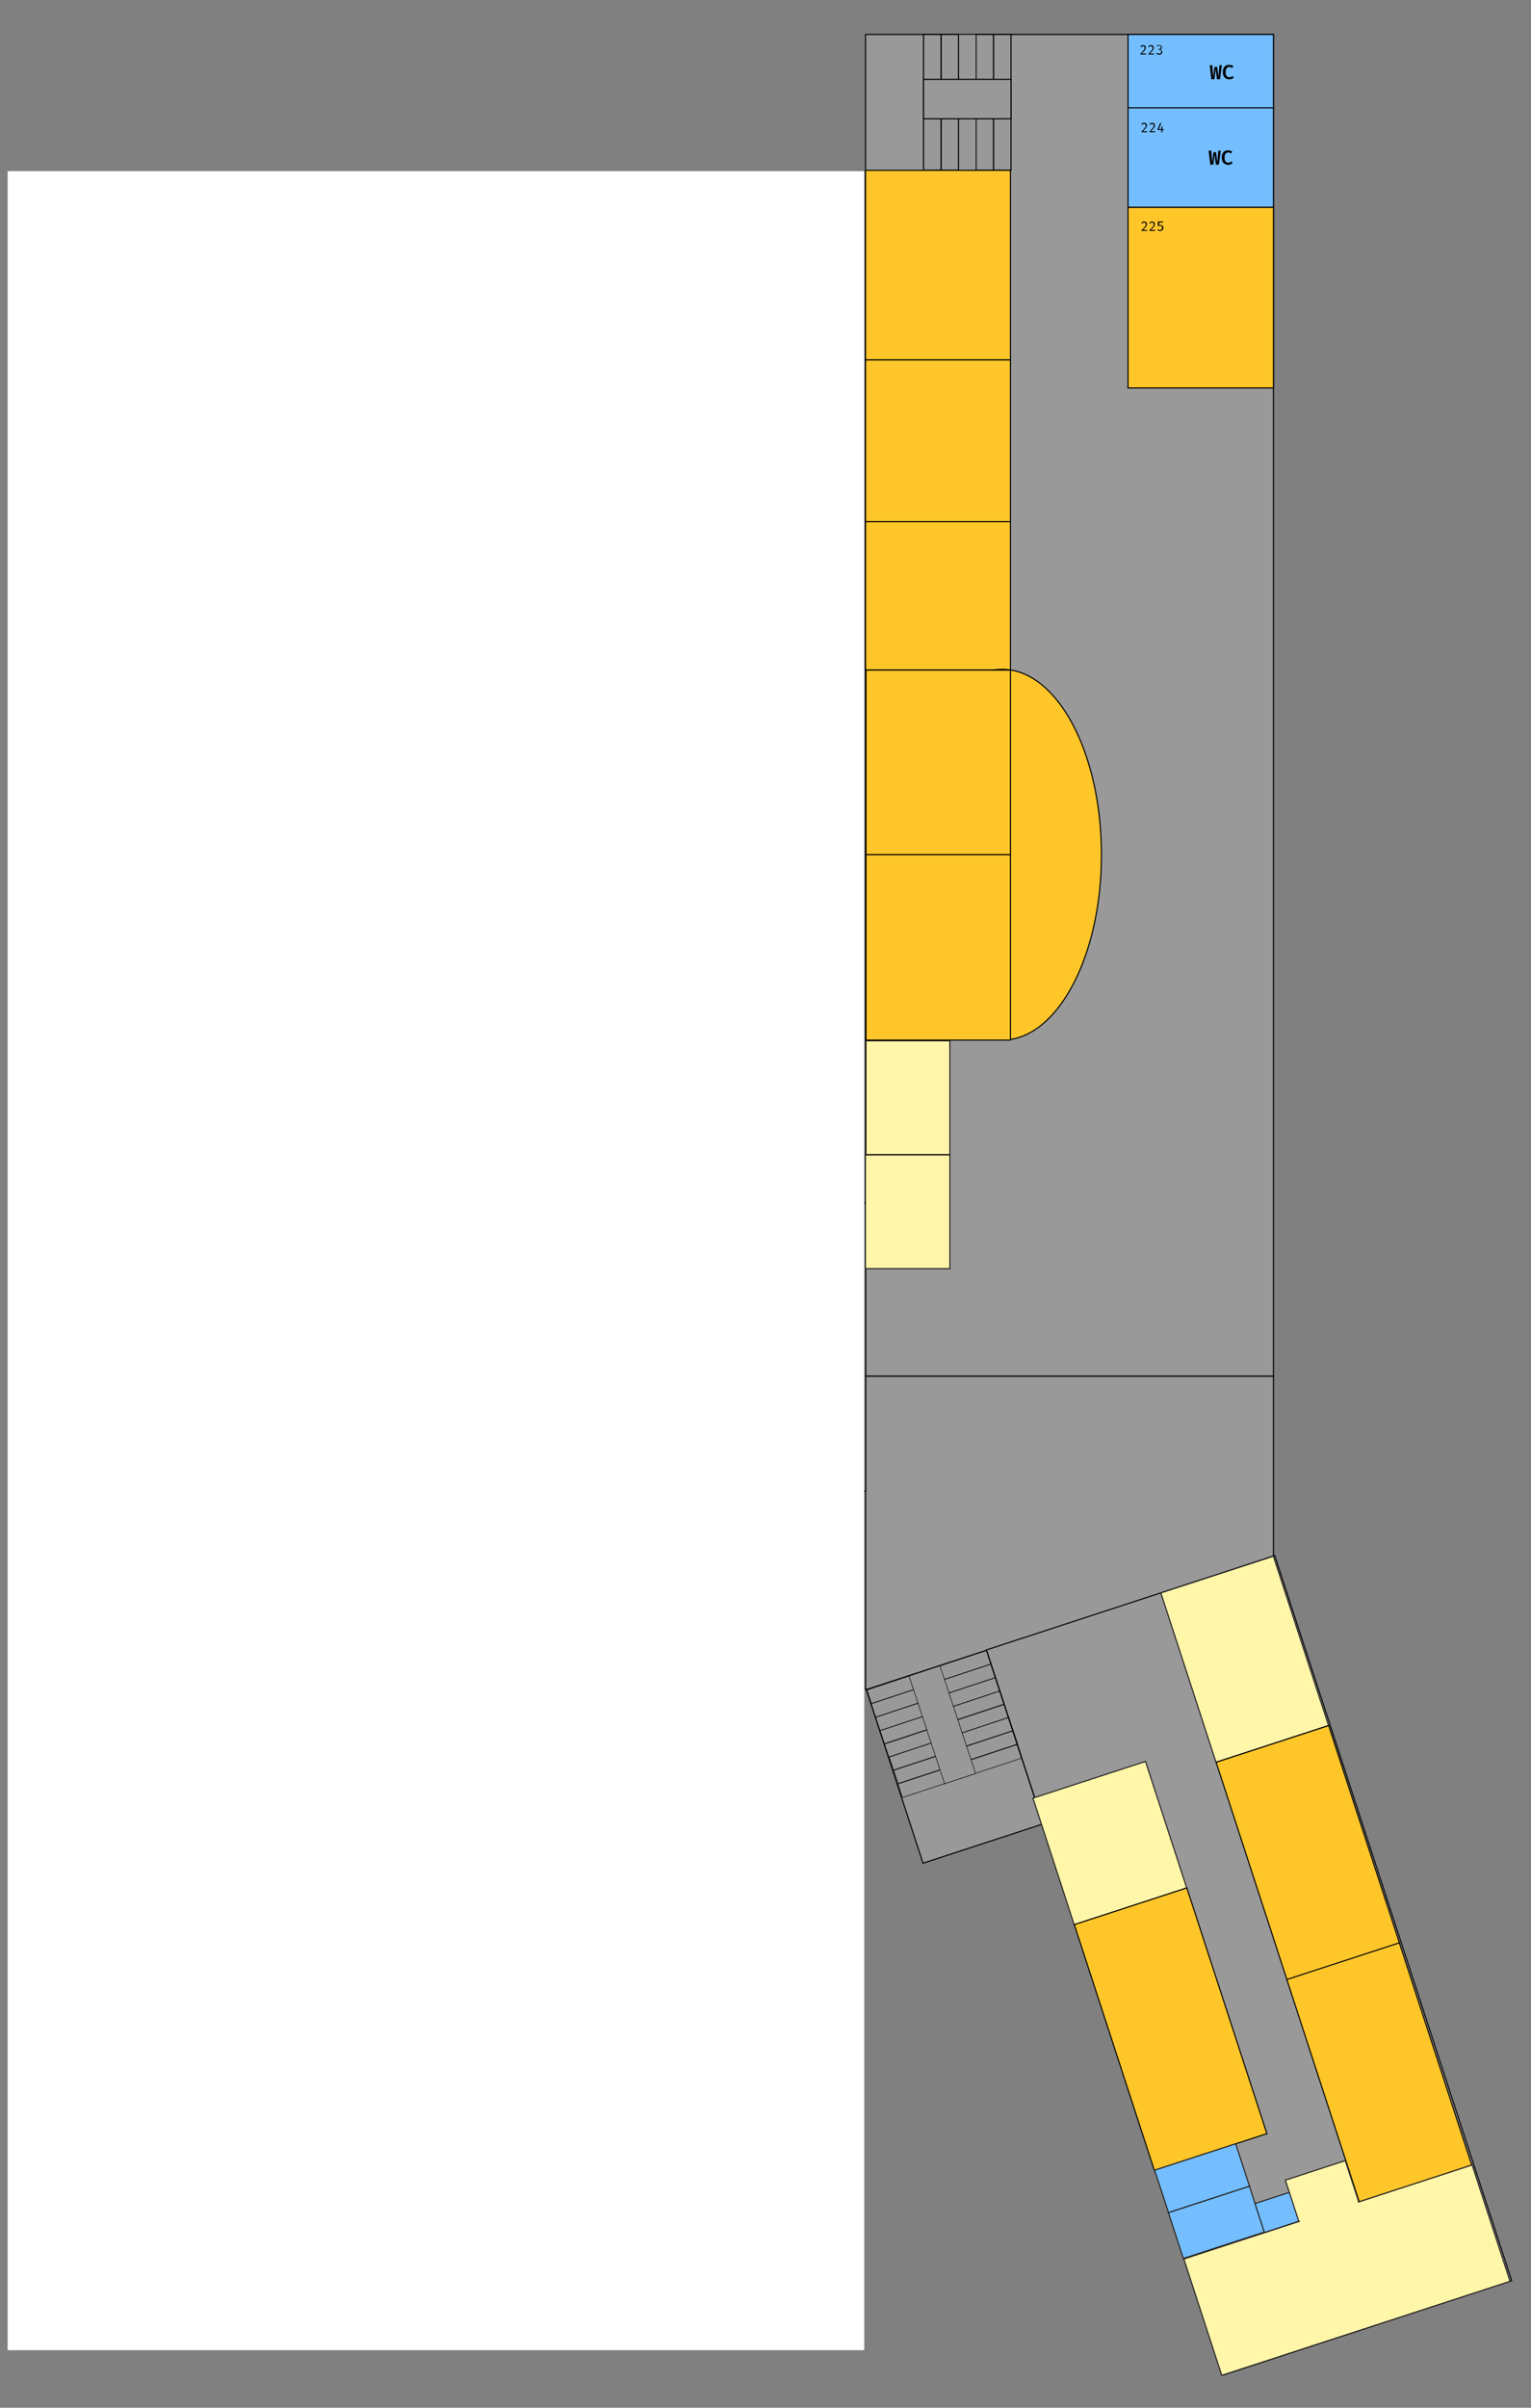 <?xml version="1.0" encoding="utf-8"?>
<!-- Generator: Adobe Illustrator 25.2.1, SVG Export Plug-In . SVG Version: 6.00 Build 0)  -->
<svg version="1.1"
	 id="Layer_1" inkscape:version="1.1.2 (b8e25be833, 2022-02-05)" sodipodi:docname="first_floor.svg" xmlns:inkscape="http://www.inkscape.org/namespaces/inkscape" xmlns:sodipodi="http://sodipodi.sourceforge.net/DTD/sodipodi-0.dtd" xmlns:svg="http://www.w3.org/2000/svg"
	 xmlns="http://www.w3.org/2000/svg" xmlns:xlink="http://www.w3.org/1999/xlink" x="0px" y="0px" viewBox="0 0 1400 2200"
	 style="enable-background:new 0 0 1400 2200;" xml:space="preserve">
<rect x="0" y="0" width="1400" height="2200" fill="#808080" stroke="none"/>
<style type="text/css">
	.st0{fill:#999999;stroke:#000000;stroke-miterlimit:10;}
	.st1{fill:#999999;stroke:#000000;stroke-width:1;stroke-miterlimit:10;}
	.st2{fill:none;stroke:#000000;stroke-width:0.5;stroke-miterlimit:10;}
	.st3{fill:#999999;stroke:#000000;stroke-width:0.5;stroke-miterlimit:10;}
	.st4{fill:#999999;stroke:#000000;stroke-width:0.5;stroke-miterlimit:10;}
	.st5{fill:none;stroke:#000000;stroke-miterlimit:10;}
	.st6{fill:#74BEFF;stroke:#000000;stroke-miterlimit:10;}
	.st7{fill:#FFC62A;stroke:#000000;stroke-miterlimit:10;}
	.st8{fill:#74BEFF;}
	.st9{fill:#FFC62A;}
	.st10{fill:#FFF6AA;}
	.st11{fill:#FFF6AA;stroke:#231F20;stroke-miterlimit:10;}
	.st12{fill:#FFFFFF;}
	.st13{fill:#74BEFF;stroke:#231F20;stroke-miterlimit:10;}
</style>
<sodipodi:namedview  bordercolor="#666666" borderopacity="1.0" id="namedview2041" inkscape:current-layer="Layer_1" inkscape:cx="525.5" inkscape:cy="343" inkscape:pagecheckerboard="0" inkscape:pageopacity="0.0" inkscape:pageshadow="2" inkscape:window-height="1017" inkscape:window-maximized="1" inkscape:window-width="1920" inkscape:window-x="-8" inkscape:window-y="-8" inkscape:zoom="1" pagecolor="#ffffff" showgrid="false">
	</sodipodi:namedview>
<g id="Layer_2_1_">
	<g id="Layer_1-2">
		<rect id="rect1608" x="791.5" y="31.5" class="st0" width="373" height="1226"/>
		<rect id="rect1610" x="791.5" y="1257.5" class="st0" width="373" height="286"/>
		
			<rect id="rect1612" x="1002.6" y="1446.7" transform="matrix(0.951 -0.311 0.311 0.951 -501.363 443.577)" class="st1" width="277.2" height="696.6"/>
		
			<rect id="rect1614" x="814.5" y="1521.1" transform="matrix(0.951 -0.311 0.311 0.951 -455.476 350.556)" class="st1" width="115.5" height="166.8"/>
		<rect id="rect1616" x="18.5" y="1099.5" class="st0" width="773" height="263"/>
		<rect id="rect1618" x="18.5" y="247.5" class="st0" width="426" height="1887"/>
	</g>
</g>
<rect id="rect1676" x="791.1" y="1525.3" transform="matrix(0.95 -0.314 0.314 0.95 -437.692 343.541)" class="st2" width="115.1" height="13"/>
<rect id="rect1678" x="795" y="1537.9" transform="matrix(0.95 -0.314 0.314 0.95 -441.446 345.398)" class="st2" width="115.1" height="13"/>
<rect id="rect1680" x="799" y="1550.1" transform="matrix(0.95 -0.314 0.314 0.95 -445.074 347.27)" class="st2" width="115.1" height="13"/>
<rect id="rect1682" x="803" y="1562.4" transform="matrix(0.95 -0.314 0.314 0.95 -448.73 349.146)" class="st2" width="115.1" height="13"/>
<rect id="rect1684" x="807" y="1574.3" transform="matrix(0.95 -0.314 0.314 0.95 -452.261 351.001)" class="st2" width="115.1" height="13"/>
<rect id="rect1686" x="811.4" y="1586.4" transform="matrix(0.95 -0.314 0.314 0.95 -455.834 352.99)" class="st2" width="115.1" height="13"/>
<rect id="rect1688" x="815.4" y="1598.4" transform="matrix(0.95 -0.314 0.314 0.95 -459.396 354.851)" class="st2" width="115.1" height="13"/>
<rect id="rect1690" x="819.4" y="1611.2" transform="matrix(0.95 -0.314 0.314 0.95 -463.21 356.752)" class="st2" width="115.1" height="13"/>
<rect id="rect1692" x="845.9" y="1523.7" transform="matrix(0.95 -0.314 0.314 0.95 -450.79 349.558)" class="st3" width="29.8" height="103.6"/>
<rect id="rect1694" x="908.5" y="31.5" class="st0" width="16" height="124"/>
<rect id="rect1696" x="892.5" y="31.5" class="st0" width="16" height="124"/>
<rect id="rect1698" x="876.5" y="31.5" class="st4" width="16" height="124"/>
<rect id="rect1700" x="860.5" y="31.5" class="st0" width="16" height="124"/>
<rect id="rect1702" x="844.5" y="31.5" class="st0" width="16" height="124"/>
<rect id="rect1704" x="844.5" y="72.5" class="st0" width="80" height="36"/>
<rect id="rect1730" x="193.6" y="1566.7" class="st0" width="107.9" height="14.1"/>
<rect id="rect1732" x="193.6" y="1552.6" class="st0" width="107.9" height="14.1"/>
<rect id="rect1734" x="193.7" y="1538.5" class="st4" width="107.9" height="14.1"/>
<rect id="rect1736" x="193.6" y="1524.5" class="st0" width="107.9" height="14.1"/>
<rect id="rect1738" x="193.6" y="1510.4" class="st0" width="107.9" height="14.1"/>
<rect id="rect1740" x="234.6" y="1510.4" class="st0" width="31.3" height="70.3"/>
<line id="line1742" class="st5" x1="193.5" y1="1490.5" x2="301.5" y2="1490.5"/>
<g id="_x32_23">
	<rect id="rect1674" x="1031.5" y="31.5" class="st6" width="133" height="67"/>
	<g id="g1844">
		<g id="g1842">
			<path id="path1838" d="M1117.3,59.6l-1.7,12.8h-2.8l-1.1-9.3l-1.2,9.3h-2.8l-1.5-12.8h2.4l0.8,10.5l1.2-9h2.4l1.2,9l0.9-10.5
				C1115.1,59.6,1117.3,59.6,1117.3,59.6z"/>
			<path id="path1840" d="M1123.9,59.3c0.9,0,1.6,0.1,2.3,0.3c0.6,0.2,1.2,0.6,1.7,1l-1.3,1.5c-0.4-0.3-0.8-0.5-1.2-0.7
				c-0.4-0.2-0.9-0.2-1.4-0.2c-0.6,0-1.1,0.2-1.6,0.5s-0.9,0.8-1.2,1.5c-0.3,0.7-0.4,1.6-0.4,2.7s0.1,2,0.4,2.7s0.7,1.2,1.2,1.5
				s1.1,0.5,1.7,0.5c0.7,0,1.2-0.1,1.7-0.4c0.4-0.2,0.8-0.5,1.2-0.8l1.2,1.5c-0.4,0.4-1,0.8-1.7,1.1s-1.5,0.5-2.5,0.5
				c-1.1,0-2.1-0.3-3-0.8s-1.6-1.3-2.1-2.3s-0.7-2.2-0.7-3.7c0-1.4,0.3-2.6,0.8-3.6s1.2-1.7,2.1-2.2S1122.9,59.3,1123.9,59.3z"/>
		</g>
	</g>
	<g id="g1862">
		<g id="g1860">
			<path id="path1854" d="M1045.2,41.2c0.5,0,1,0.1,1.4,0.3s0.7,0.5,0.9,0.8c0.2,0.4,0.3,0.8,0.3,1.2s-0.1,0.8-0.2,1.1
				c-0.1,0.4-0.4,0.8-0.6,1.2c-0.3,0.4-0.7,0.9-1.2,1.4s-1.1,1.1-1.8,1.7h4l-0.1,0.9h-5V49c0.6-0.6,1.2-1.1,1.6-1.6s0.8-0.9,1.1-1.2
				c0.3-0.3,0.5-0.7,0.7-0.9c0.2-0.3,0.3-0.6,0.3-0.8c0.1-0.3,0.1-0.5,0.1-0.8c0-0.5-0.1-0.9-0.4-1.1c-0.3-0.3-0.6-0.4-1.1-0.4
				c-0.4,0-0.8,0.1-1,0.2s-0.5,0.4-0.8,0.7l-0.7-0.6c0.3-0.4,0.7-0.7,1.1-0.9C1044.1,41.3,1044.6,41.2,1045.2,41.2z"/>
			<path id="path1856" d="M1052.5,41.2c0.5,0,1,0.1,1.4,0.3s0.7,0.5,0.9,0.8c0.2,0.4,0.3,0.8,0.3,1.2s-0.1,0.8-0.2,1.1
				c-0.1,0.4-0.4,0.8-0.6,1.2c-0.3,0.4-0.7,0.9-1.2,1.4s-1.1,1.1-1.8,1.7h4l-0.1,0.9h-5V49c0.6-0.6,1.2-1.1,1.6-1.6s0.8-0.9,1.1-1.2
				c0.3-0.3,0.5-0.7,0.7-0.9c0.2-0.3,0.3-0.6,0.3-0.8c0.1-0.3,0.1-0.5,0.1-0.8c0-0.5-0.1-0.9-0.4-1.1c-0.3-0.3-0.6-0.4-1.1-0.4
				c-0.4,0-0.8,0.1-1,0.2s-0.5,0.4-0.8,0.7l-0.7-0.6c0.3-0.4,0.7-0.7,1.1-0.9C1051.5,41.3,1052,41.2,1052.5,41.2z"/>
			<path id="path1858" d="M1059.9,41.2c0.5,0,1,0.1,1.4,0.3s0.7,0.4,0.9,0.8c0.2,0.3,0.3,0.7,0.3,1.1c0,0.3-0.1,0.7-0.2,0.9
				c-0.2,0.3-0.4,0.5-0.6,0.7c-0.3,0.2-0.5,0.3-0.8,0.4c0.3,0,0.6,0.1,0.9,0.3s0.5,0.4,0.7,0.7s0.3,0.7,0.3,1.1
				c0,0.5-0.1,0.9-0.4,1.3s-0.6,0.7-1,0.9s-1,0.3-1.5,0.3s-0.9-0.1-1.4-0.3s-0.9-0.5-1.2-0.9l0.7-0.6c0.2,0.3,0.5,0.5,0.9,0.6
				c0.3,0.1,0.7,0.2,1,0.2c0.6,0,1.1-0.2,1.4-0.5s0.5-0.7,0.5-1.3c0-0.4-0.1-0.7-0.2-1c-0.2-0.2-0.4-0.4-0.6-0.5s-0.6-0.2-0.9-0.2
				h-0.7l0.1-0.8h0.5c0.3,0,0.5-0.1,0.8-0.2c0.2-0.1,0.4-0.3,0.6-0.5s0.2-0.5,0.2-0.8c0-0.5-0.2-0.8-0.5-1.1
				c-0.3-0.2-0.7-0.4-1.1-0.4s-0.7,0.1-1,0.2c-0.3,0.1-0.6,0.3-0.8,0.6l-0.6-0.6c0.4-0.3,0.7-0.6,1.2-0.7
				C1059.1,41.2,1059.5,41.2,1059.9,41.2z"/>
		</g>
	</g>
</g>
<g id="_x32_24">
	<rect id="rect1672" x="1031.5" y="98.5" class="st6" width="133" height="91"/>
	<g id="g1852">
		<g id="g1850">
			<path id="path1846" d="M1116.3,137.6l-1.7,12.8h-2.8l-1.1-9.3l-1.2,9.3h-2.8l-1.5-12.8h2.4l0.8,10.5l1.2-9h2.4l1.2,9l0.9-10.5
				H1116.3z"/>
			<path id="path1848" d="M1122.9,137.4c0.9,0,1.6,0.1,2.3,0.3c0.6,0.2,1.2,0.6,1.7,1l-1.3,1.5c-0.4-0.3-0.8-0.5-1.2-0.7
				c-0.4-0.2-0.9-0.2-1.4-0.2c-0.6,0-1.1,0.2-1.6,0.5s-0.9,0.8-1.2,1.5c-0.3,0.7-0.4,1.6-0.4,2.7c0,1.1,0.1,2,0.4,2.7
				s0.7,1.2,1.2,1.5s1.1,0.5,1.7,0.5c0.7,0,1.2-0.1,1.7-0.4c0.4-0.2,0.8-0.5,1.2-0.8l1.2,1.5c-0.4,0.4-1,0.8-1.7,1.1
				s-1.5,0.5-2.5,0.5c-1.1,0-2.1-0.3-3-0.8s-1.6-1.3-2.1-2.3s-0.7-2.2-0.7-3.7c0-1.4,0.3-2.6,0.8-3.6s1.2-1.7,2.1-2.2
				S1121.8,137.4,1122.9,137.4z"/>
		</g>
	</g>
	<g id="g1872">
		<g id="g1870">
			<path id="path1864" d="M1046.2,112.2c0.5,0,1,0.1,1.4,0.3c0.4,0.2,0.7,0.5,0.9,0.8c0.2,0.4,0.3,0.8,0.3,1.2
				c0,0.4-0.1,0.8-0.2,1.1c-0.1,0.4-0.4,0.8-0.6,1.2c-0.3,0.4-0.7,0.9-1.2,1.4s-1.1,1.1-1.8,1.7h4l-0.1,0.9h-5V120
				c0.6-0.6,1.2-1.1,1.6-1.6s0.8-0.9,1.1-1.2c0.3-0.3,0.5-0.7,0.7-0.9c0.2-0.3,0.3-0.6,0.3-0.8c0.1-0.3,0.1-0.5,0.1-0.8
				c0-0.5-0.1-0.9-0.4-1.1c-0.3-0.3-0.6-0.4-1.1-0.4c-0.4,0-0.8,0.1-1,0.2s-0.5,0.4-0.8,0.7l-0.7-0.6c0.3-0.4,0.7-0.7,1.1-0.9
				C1045.1,112.3,1045.6,112.2,1046.2,112.2z"/>
			<path id="path1866" d="M1053.5,112.2c0.5,0,1,0.1,1.4,0.3c0.4,0.2,0.7,0.5,0.9,0.8c0.2,0.4,0.3,0.8,0.3,1.2
				c0,0.4-0.1,0.8-0.2,1.1c-0.1,0.4-0.4,0.8-0.6,1.2c-0.3,0.4-0.7,0.9-1.2,1.4s-1.1,1.1-1.8,1.7h4l-0.1,0.9h-5V120
				c0.6-0.6,1.2-1.1,1.6-1.6s0.8-0.9,1.1-1.2c0.3-0.3,0.5-0.7,0.7-0.9c0.2-0.3,0.3-0.6,0.3-0.8c0.1-0.3,0.1-0.5,0.1-0.8
				c0-0.5-0.1-0.9-0.4-1.1c-0.3-0.3-0.6-0.4-1.1-0.4c-0.4,0-0.8,0.1-1,0.2s-0.5,0.4-0.8,0.7l-0.7-0.6c0.3-0.4,0.7-0.7,1.1-0.9
				C1052.5,112.3,1053,112.2,1053.5,112.2z"/>
			<path id="path1868" d="M1061,112.2l0.9,0.4l-2.3,5.4h4.5v0.8h-5.6V118L1061,112.2z M1063,115.5v5.3h-1v-2.7l0.1-2.6
				C1062.1,115.5,1063,115.5,1063,115.5z"/>
		</g>
	</g>
</g>
<g id="_x32_25">
	<rect id="rect1632" x="1031.5" y="189.5" class="st7" width="133" height="165"/>
	<g id="g1882">
		<g id="g1880">
			<path id="path1874" d="M1046.2,202.4c0.5,0,1,0.1,1.4,0.3s0.7,0.5,0.9,0.8c0.2,0.4,0.3,0.8,0.3,1.2s-0.1,0.8-0.2,1.1
				c-0.1,0.4-0.4,0.8-0.6,1.2c-0.3,0.4-0.7,0.9-1.2,1.4s-1.1,1.1-1.8,1.7h4l-0.1,0.9h-5v-0.8c0.6-0.6,1.2-1.1,1.6-1.6
				s0.8-0.9,1.1-1.2c0.3-0.3,0.5-0.7,0.7-0.9c0.2-0.3,0.3-0.6,0.3-0.8c0.1-0.3,0.1-0.5,0.1-0.8c0-0.5-0.1-0.9-0.4-1.1
				c-0.3-0.3-0.6-0.4-1.1-0.4c-0.4,0-0.8,0.1-1,0.2s-0.5,0.4-0.8,0.7l-0.7-0.6c0.3-0.4,0.7-0.7,1.1-0.9
				C1045.1,202.5,1045.6,202.4,1046.2,202.4z"/>
			<path id="path1876" d="M1053.5,202.4c0.5,0,1,0.1,1.4,0.3s0.7,0.5,0.9,0.8c0.2,0.4,0.3,0.8,0.3,1.2s-0.1,0.8-0.2,1.1
				c-0.1,0.4-0.4,0.8-0.6,1.2c-0.3,0.4-0.7,0.9-1.2,1.4s-1.1,1.1-1.8,1.7h4l-0.1,0.9h-5v-0.8c0.6-0.6,1.2-1.1,1.6-1.6
				s0.8-0.9,1.1-1.2c0.3-0.3,0.5-0.7,0.7-0.9c0.2-0.3,0.3-0.6,0.3-0.8c0.1-0.3,0.1-0.5,0.1-0.8c0-0.5-0.1-0.9-0.4-1.1
				c-0.3-0.3-0.6-0.4-1.1-0.4c-0.4,0-0.8,0.1-1,0.2s-0.5,0.4-0.8,0.7l-0.7-0.6c0.3-0.4,0.7-0.7,1.1-0.9
				C1052.5,202.5,1053,202.4,1053.5,202.4z"/>
			<path id="path1878" d="M1063.6,202.5l-0.2,0.8h-3.3v2.7c0.3-0.1,0.5-0.2,0.7-0.3s0.5-0.1,0.7-0.1c0.5,0,0.9,0.1,1.2,0.3
				s0.6,0.5,0.8,0.9c0.2,0.4,0.3,0.9,0.3,1.4s-0.1,1.1-0.4,1.5c-0.2,0.4-0.6,0.8-1,1s-0.9,0.4-1.5,0.4c-0.5,0-1-0.1-1.4-0.3
				s-0.8-0.4-1.1-0.8l0.6-0.6c0.3,0.3,0.5,0.5,0.8,0.6s0.6,0.2,1,0.2c0.6,0,1-0.2,1.3-0.5s0.5-0.8,0.5-1.5c0-0.5-0.1-0.8-0.2-1.1
				s-0.3-0.5-0.6-0.6c-0.2-0.1-0.5-0.2-0.8-0.2c-0.2,0-0.5,0-0.7,0.1c-0.2,0-0.4,0.1-0.7,0.2h-0.8v-4.2h4.8L1063.6,202.5
				L1063.6,202.5z"/>
		</g>
	</g>
</g>
<g id="_x34_2">
	<g id="g1722">
		<rect id="rect1718" x="301.5" y="1490.5" class="st8" width="143" height="90"/>
		<path id="path1720" d="M444,1491v89H302v-89H444 M445,1490H301v91h144V1490L445,1490z"/>
	</g>
	<g id="g722">
		<g id="g720">
			<path id="path716" d="M312.7,1497.3l1.2,0.5l-2.2,5.2h4.4v1.1h-5.9v-1L312.7,1497.3z M315.1,1500.6v5.3h-1.3v-2.8l0.2-2.5H315.1z
				"/>
			<path id="path718" d="M320.2,1497.3c0.6,0,1.1,0.1,1.5,0.3s0.7,0.5,0.9,0.9c0.2,0.4,0.3,0.8,0.3,1.2c0,0.4-0.1,0.7-0.2,1.1
				s-0.3,0.7-0.6,1.1s-0.7,0.8-1.1,1.3c-0.5,0.5-1,1-1.7,1.6h3.9l-0.2,1.1h-5.3v-1c0.6-0.6,1.1-1.1,1.6-1.5c0.4-0.4,0.8-0.8,1.1-1.2
				c0.3-0.3,0.5-0.6,0.7-0.9s0.3-0.5,0.4-0.8c0.1-0.2,0.1-0.5,0.1-0.7c0-0.4-0.1-0.8-0.4-1c-0.2-0.2-0.6-0.4-1-0.4s-0.7,0.1-1,0.2
				s-0.5,0.4-0.8,0.7l-0.9-0.7c0.3-0.4,0.7-0.7,1.1-1S319.6,1497.3,320.2,1497.3z"/>
		</g>
	</g>
</g>
<g id="g2007" transform="translate(-201.111,-1.828)">
	<g id="g1728" transform="translate(200.111,2.828)">
		<rect id="rect1724" x="363.5" y="1618.5" class="st9" width="81" height="188"/>
		<path id="path1726" d="M444,1619v187h-80v-187H444 M445,1618h-82v189h82V1618z"/>
	</g>
	<g id="g732" transform="translate(198.697,32.527)">
		<g id="g730">
			<path id="path724" d="M376.2,1626.5l1.2,0.5l-2.2,5.2h4.4v1.1h-5.9v-1L376.2,1626.5z M378.6,1629.9v5.3h-1.3v-2.8l0.2-2.5H378.6z
				"/>
			<path id="path726" d="M385.2,1626.7v8.2h-1.4v-6.8l-1.9,1.2l-0.6-1l2.6-1.6L385.2,1626.7z M386.9,1634.1v1.1h-5.1v-1.1H386.9z"/>
			<path id="path728" d="M393,1633.1h-3l-0.6,2h-1.5l2.7-8.5h1.8l2.7,8.5h-1.5L393,1633.1z M390.2,1632h2.4l-1.2-4.2L390.2,1632z"/>
		</g>
	</g>
</g>
<g id="_x34_1">
	<g id="g1716">
		<rect id="rect1712" x="318.5" y="1618.5" class="st10" width="126" height="516"/>
		<path id="path1714" d="M444,1619v515H319v-515H444 M445,1618H318v517h127V1618L445,1618z"/>
	</g>
	<g id="g689">
		<g id="g687">
			<path id="path683" d="M424.1,2112v8.3h-1.6v-6.6l-1.8,1.1l-0.7-1.1l2.7-1.6L424.1,2112L424.1,2112z M425.7,2119.3v1.2h-5.3v-1.2
				H425.7z"/>
			<path id="path685" d="M429.5,2111.9l1.4,0.5l-2.1,5.1h4.4v1.2h-6v-1.1L429.5,2111.9z M432.2,2115.3v5.3h-1.6v-2.9l0.2-2.4
				L432.2,2115.3L432.2,2115.3z"/>
		</g>
	</g>
	<g id="g740">
		<g id="g738">
			<path id="path734" d="M330.8,1626.5l1.2,0.5l-2.2,5.2h4.4v1.1h-5.9v-1L330.8,1626.5z M333.2,1629.9v5.3h-1.3v-2.8l0.2-2.5H333.2z
				"/>
			<path id="path736" d="M339.8,1626.7v8.2h-1.4v-6.8l-1.9,1.2l-0.6-1l2.6-1.6L339.8,1626.7L339.8,1626.7z M341.5,1634.1v1.1h-5.1
				v-1.1H341.5z"/>
		</g>
	</g>
</g>
<g id="_x34_3">
	<g id="g1710">
		<rect id="rect1706" x="19.5" y="1490.5" class="st10" width="174" height="127"/>
		<path id="path1708" d="M193,1491v126H20v-126H193 M194,1490H19v128h175V1490L194,1490z"/>
	</g>
	<g id="g748">
		<g id="g746">
			<path id="path742" d="M32.7,1499l1.2,0.5l-2.2,5.2h4.4v1.1h-5.9v-1L32.7,1499z M35.1,1502.4v5.3h-1.3v-2.8l0.2-2.5H35.1z"/>
			<path id="path744" d="M40.2,1499c0.6,0,1,0.1,1.5,0.3c0.4,0.2,0.7,0.5,0.9,0.8s0.3,0.7,0.3,1.1c0,0.3-0.1,0.7-0.2,0.9
				c-0.1,0.3-0.3,0.5-0.6,0.7s-0.5,0.3-0.9,0.4c0.4,0,0.7,0.1,1,0.3c0.3,0.2,0.5,0.4,0.7,0.7c0.2,0.3,0.3,0.7,0.3,1.1
				c0,0.5-0.1,0.9-0.4,1.3c-0.3,0.4-0.6,0.7-1.1,0.9s-1,0.3-1.6,0.3c-0.5,0-1-0.1-1.5-0.3c-0.5-0.2-0.9-0.5-1.2-0.9l0.8-0.7
				c0.2,0.3,0.5,0.5,0.8,0.6s0.7,0.2,1,0.2c0.5,0,0.9-0.1,1.2-0.4s0.5-0.7,0.5-1.1s-0.1-0.7-0.2-0.9c-0.1-0.2-0.3-0.4-0.6-0.5
				c-0.2-0.1-0.5-0.1-0.9-0.1h-0.7l0.2-1H40c0.3,0,0.5,0,0.7-0.1s0.4-0.2,0.5-0.4s0.2-0.5,0.2-0.8c0-0.4-0.1-0.7-0.4-1
				c-0.3-0.2-0.6-0.3-1-0.3s-0.7,0.1-0.9,0.2c-0.3,0.1-0.5,0.3-0.8,0.6l-0.7-0.8c0.4-0.4,0.8-0.6,1.2-0.8
				C39.3,1499.1,39.7,1499,40.2,1499z"/>
		</g>
	</g>
</g>
<rect id="rect1632_1_" x="791.5" y="155.6" class="st7" width="132.5" height="173.4"/>
<rect id="rect1632_2_" x="791.5" y="328.9" class="st7" width="132.5" height="148.1"/>
<rect id="rect1632_3_" x="791.5" y="476.7" class="st7" width="132.5" height="135.6"/>
<rect x="791.9" y="951" class="st11" width="76.7" height="103.9"/>
<rect x="791.4" y="1055.3" class="st11" width="77.2" height="103.9"/>
<ellipse class="st7" cx="916.3" cy="781" rx="90.9" ry="169.4"/>
<rect x="791.9" y="612.3" class="st7" width="132.1" height="168.7"/>
<rect x="791.9" y="781" class="st7" width="132.1" height="169.4"/>
<rect x="7" y="156.4" class="st12" width="783.3" height="1991"/>
<rect x="1084.3" y="1433.6" transform="matrix(0.951 -0.31 0.31 0.951 -414.061 428.274)" class="st11" width="108.2" height="162.7"/>
<rect x="1142.2" y="1587.1" transform="matrix(0.951 -0.31 0.31 0.951 -466.177 454.976)" class="st7" width="108.2" height="209.9"/>
<rect x="1207.5" y="1785.4" transform="matrix(0.951 -0.31 0.31 0.951 -525.086 485.142)" class="st7" width="108.2" height="213.6"/>
<rect x="1093.5" y="2017" transform="matrix(0.951 -0.31 0.31 0.951 -582.643 484.916)" class="st11" width="277.2" height="111.8"/>
<rect x="961.1" y="1622.1" transform="matrix(0.951 -0.31 0.31 0.951 -472.277 398.331)" class="st11" width="108.2" height="121.6"/>
<rect x="1016.7" y="1734.8" transform="matrix(0.951 -0.31 0.31 0.951 -522.284 423.952)" class="st7" width="108.2" height="236.1"/>
<rect x="1060.7" y="1968.6" transform="matrix(0.951 -0.31 0.31 0.951 -563.141 439.631)" class="st13" width="77.9" height="40.8"/>
<rect x="1073.8" y="2007.3" transform="matrix(0.951 -0.31 0.31 0.951 -575.002 445.708)" class="st13" width="77.9" height="44"/>
<rect x="1151.5" y="2006.1" transform="matrix(0.951 -0.31 0.31 0.951 -569.357 462.597)" class="st13" width="34.3" height="27.8"/>
<rect x="1180.5" y="1980.8" transform="matrix(0.951 -0.31 0.31 0.951 -561.313 474.275)" class="st11" width="57.6" height="39.5"/>
<rect x="1191.6" y="2011.9" transform="matrix(0.951 -0.31 0.31 0.951 -570.468 479.005)" class="st10" width="56" height="39.5"/>
</svg>
